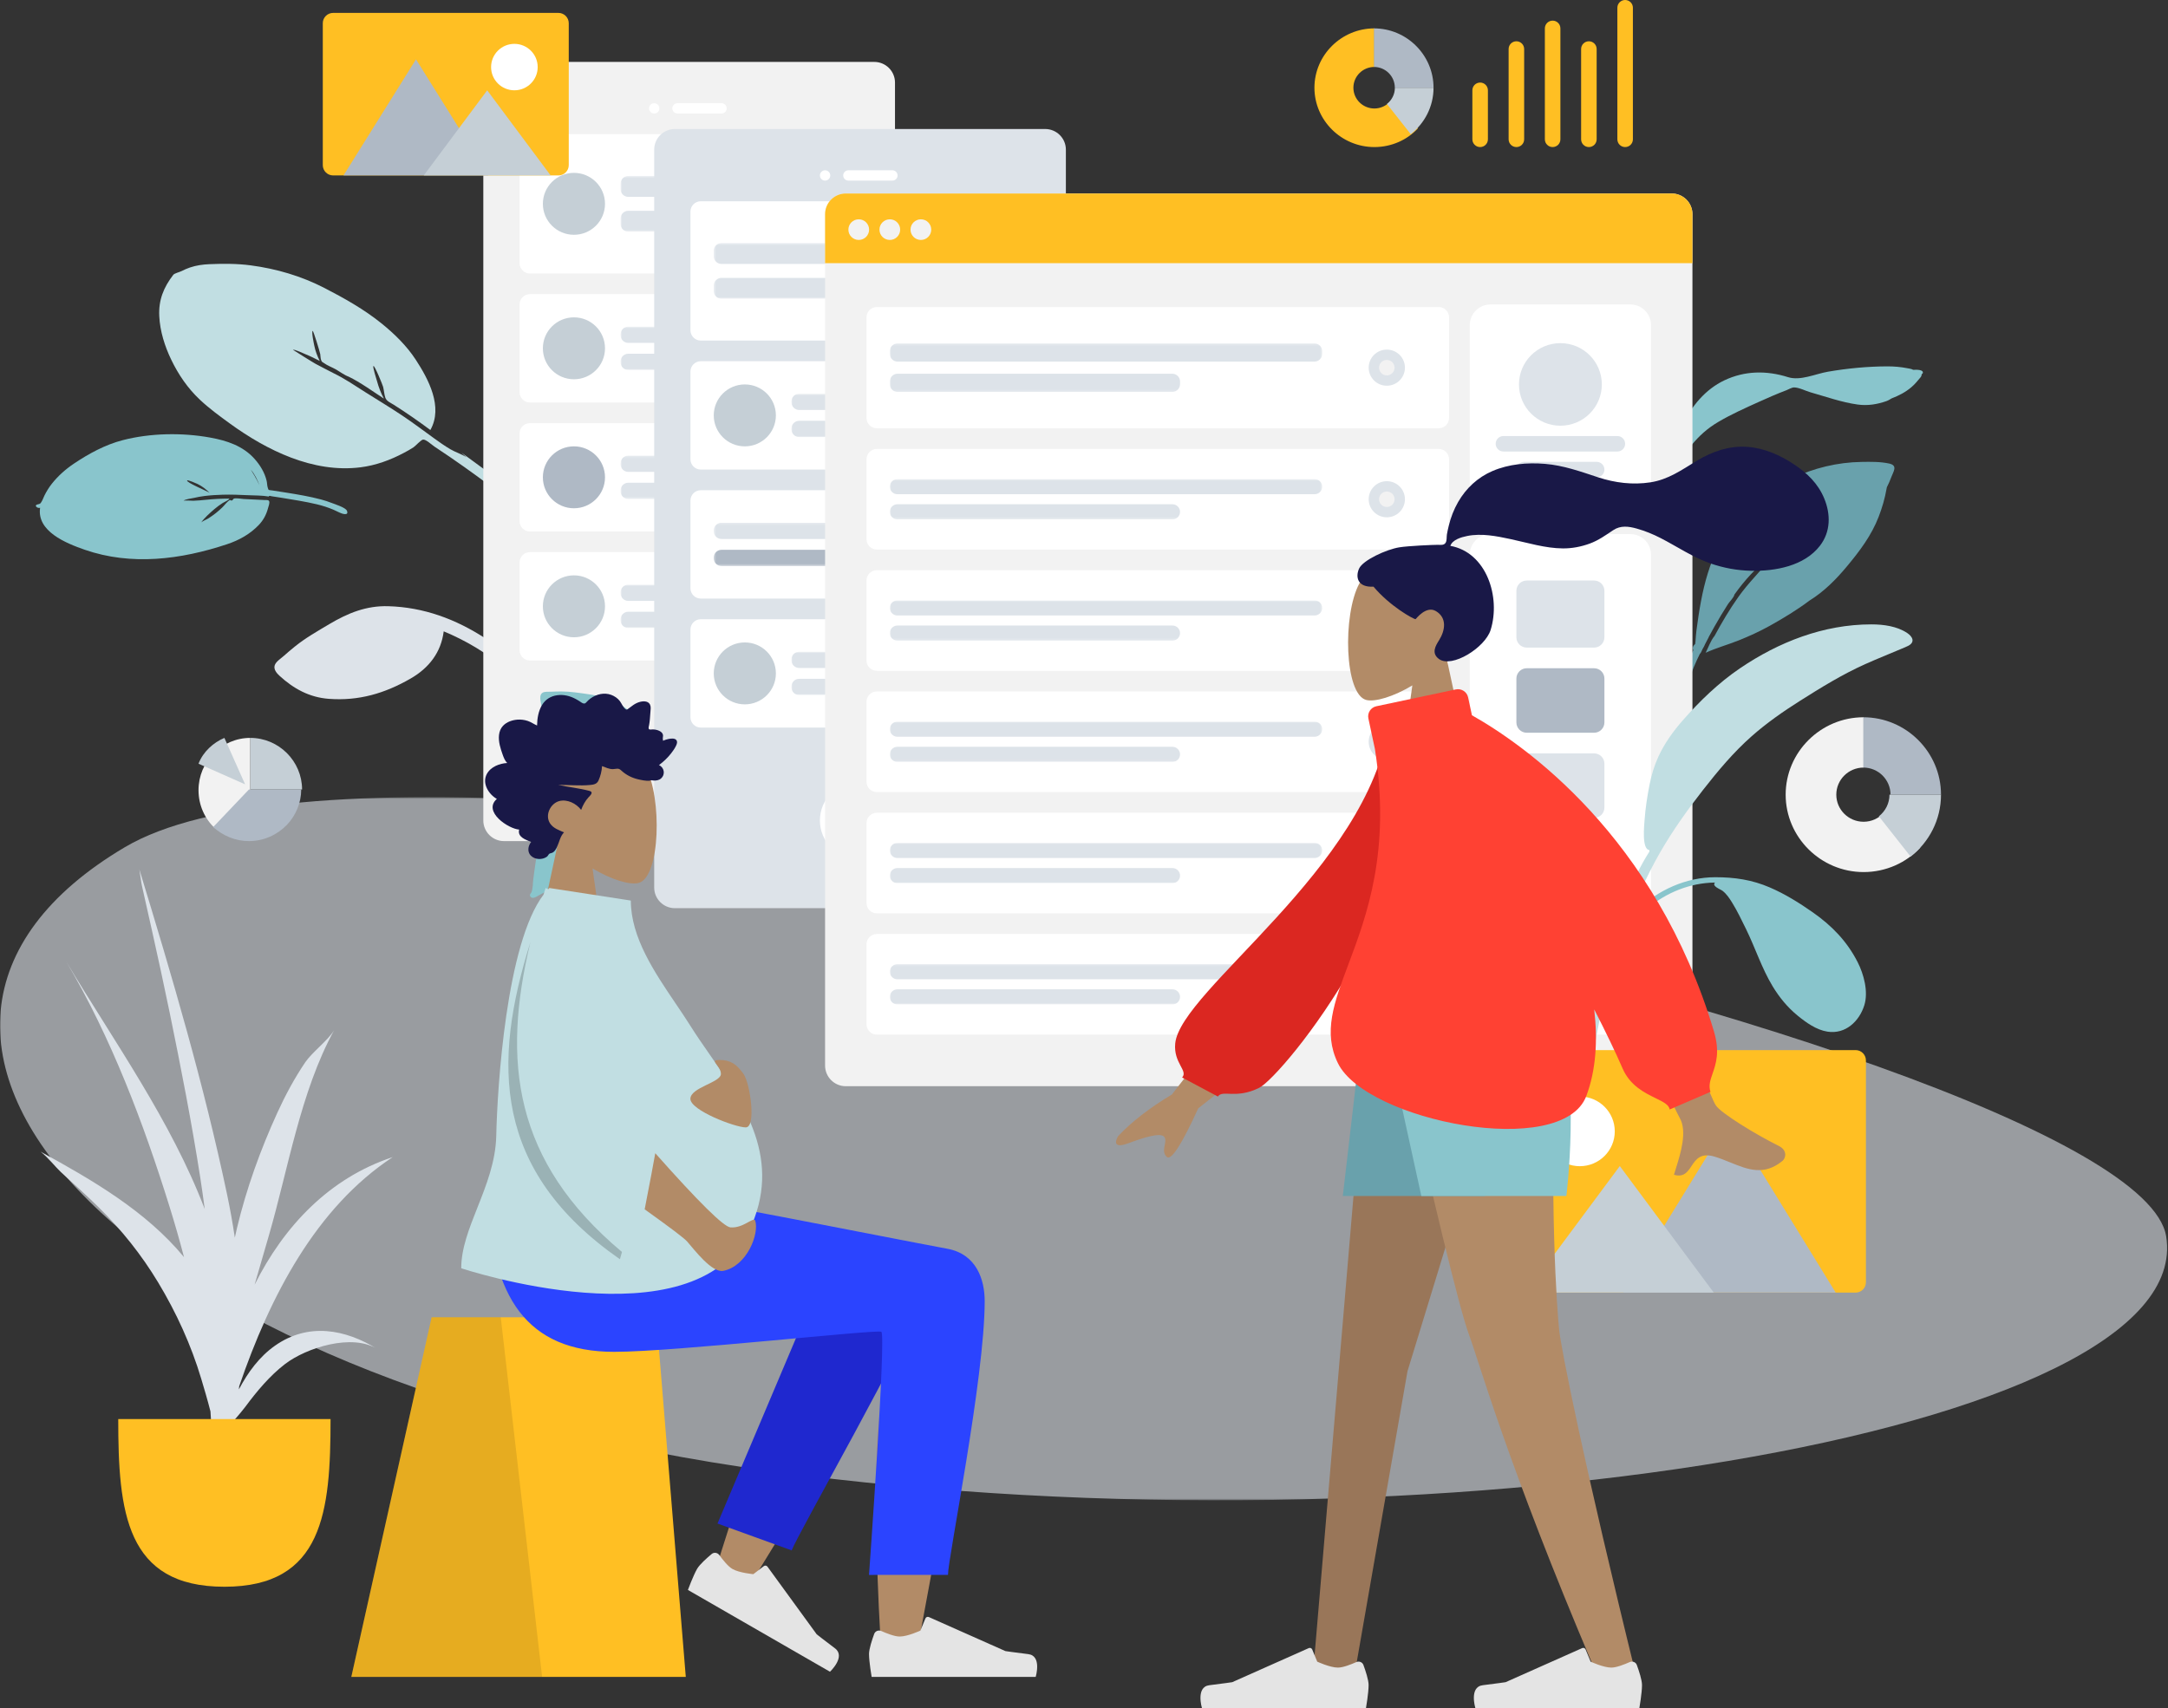 <svg width="967" height="762" viewBox="0 0 967 762" fill="none" xmlns="http://www.w3.org/2000/svg">
<rect x="0" y="0" width="967" height="762" fill="#333333" stroke="none"/>
<path fill-rule="evenodd" clip-rule="evenodd" d="M853.316 164.986C852.692 164.539 851.237 164.381 850.556 164.247C847.726 163.692 844.816 163.45 841.929 163.45C833.048 163.464 824.017 164.333 815.287 165.837C809.732 166.792 803.034 170.007 797.512 168.26C787.899 165.219 778.184 165.369 769.063 169.711C760.724 173.681 754.394 181.221 750.7 189.368C750.142 190.599 747.881 195.126 747.241 198.178C746.967 198.801 746.704 199.429 746.467 200.066C745.795 201.877 745.191 203.719 744.631 205.565C744.391 206.352 743.789 208.09 744.504 208.427C743.362 210.53 742.348 212.696 741.505 214.932C739.051 221.438 736.367 228.575 735.504 235.469C735.185 238.023 735.173 240.591 735.469 243.148C735.616 244.413 735.556 246.955 736.415 247.917C738.241 249.957 739.178 247.101 738.972 245.74C737.402 235.374 740.435 225.638 744.03 215.893C746.356 209.593 750.176 203.827 754.456 198.607C757.92 194.38 761.635 191.052 766.382 188.251C772.189 184.824 778.396 182.055 784.546 179.276C788.591 177.448 792.641 175.669 796.799 174.094C797.724 173.743 799.178 172.844 800.203 172.84C802.375 172.834 805.447 174.428 807.538 175.021C814.421 176.973 821.396 179.472 828.521 180.469C833.083 181.109 837.367 180.388 841.629 178.872C842.067 178.718 842.795 178.32 843.696 177.751C846.872 176.535 849.863 175.006 852.473 172.798C853.986 171.527 855.348 169.883 856.595 168.379C856.965 167.93 857.127 167.414 857.138 166.924C857.415 166.778 857.6 166.605 857.646 166.405C857.958 164.925 855.129 164.898 853.316 164.986Z" fill="#89C5CC"/>
<path fill-rule="evenodd" clip-rule="evenodd" d="M131.587 288.387C129.844 289.794 128.135 291.231 126.467 292.725C125.196 293.866 122.946 295.23 122.49 296.957C122.015 298.75 123.513 300.429 124.696 301.514C130.952 307.251 137.996 311.13 146.664 311.774C160.012 312.768 171.629 309.37 183.21 302.686C191.344 297.989 196.733 291.044 197.91 281.665C207.598 285.677 216.967 291.209 224.93 297.998C228.858 301.348 232.242 305.06 235.372 309.173C237.376 311.809 239.315 314.486 241.115 317.267C241.896 318.476 242.692 320.618 243.983 321.313C245.5 322.131 247.332 320.849 247.257 319.17C247.194 317.771 245.68 316.149 244.971 315.006C243.795 313.108 242.601 311.223 241.343 309.377C239.308 306.388 237.206 303.442 234.912 300.645C229.757 294.361 223.198 289.17 216.4 284.743C203.357 276.25 189.043 270.9 173.173 270.447C163.414 270.168 155.206 273.491 146.861 278.453C141.665 281.544 136.302 284.582 131.587 288.387Z" fill="#DDE3E9"/>
<path fill-rule="evenodd" clip-rule="evenodd" d="M258.169 247.312C248 236.873 237.796 226.565 226.434 217.374C219.738 211.957 212.682 207.033 205.772 201.897C206.568 202.593 207.35 203.309 208.114 204.043C205.956 202.584 203.133 201.758 200.846 200.407C198.295 198.9 195.856 197.177 193.464 195.439C188.795 192.048 184.197 188.593 179.397 185.379C174.05 181.798 168.509 178.49 163.071 175.045C158.455 172.12 153.784 168.919 148.846 166.529C146.155 165.226 143.458 163.682 140.756 162.322C139.852 161.867 130.675 156.093 130.699 156.075C131.206 155.694 135.824 157.857 136.537 158.147C138.623 158.997 140.619 160.013 142.623 161.025C141.523 158.861 140.652 156.588 140.178 154.193C140.031 153.456 138.858 148.077 139.458 147.625C139.757 147.401 142.685 157.023 142.835 157.948C142.957 158.699 142.939 159.782 143.186 160.493C143.584 161.642 143.565 161.295 144.442 161.942C146.051 163.129 148.186 163.87 149.927 164.862C150.867 165.385 153.774 167.456 155.524 168.046C160.822 170.612 166.192 174.557 171.226 177.833C169.904 175.358 168.899 172.77 168.166 170.06C167.992 169.415 166.11 163.64 166.567 163.297C167.081 162.911 170.665 171.732 170.878 172.567C171.272 174.118 171.354 175.845 171.848 177.354C172.39 179.01 174.082 179.597 175.606 180.563C181.215 184.115 186.632 187.889 191.959 191.838C197.771 181.534 191.069 169.094 185.422 160.449C181.35 154.22 175.87 148.878 170.083 144.215C162.36 137.992 153.524 133.02 144.699 128.472C134.416 123.174 123.302 119.891 111.746 118.374C105.703 117.581 99.521 117.602 93.417 117.857C90.435 117.981 87.572 118.375 84.715 119.344C83.426 119.781 82.181 120.333 80.969 120.95C80.047 121.418 77.817 121.914 77.288 122.613C72.925 128.272 70.694 133.911 71.035 141.022C71.357 147.753 73.49 154.488 76.384 160.493C79.608 167.18 83.754 173.248 89.177 178.34C93.314 182.226 97.939 185.609 102.534 188.946C118.876 200.817 139.596 211.142 160.762 208.49C167.613 207.631 174.13 205.243 180.22 201.998C181.655 201.232 183.081 200.459 184.436 199.557C185.349 198.948 187.791 196.205 188.709 196.106C189.969 195.969 192.68 198.522 193.862 199.299C202.839 205.205 211.582 211.432 220.14 217.91C229.247 224.804 237.906 232.165 246.311 239.872C249.886 243.152 253.438 246.437 256.908 249.826C257.717 250.614 259.693 253.517 261.158 253.649C262.084 253.732 262.709 252.944 262.577 252.088C262.348 250.604 259.211 248.38 258.169 247.312Z" fill="#C1DEE2"/>
<path fill-rule="evenodd" clip-rule="evenodd" d="M842.633 206.799C838.695 205.941 834.342 206.007 830.334 206.077C808.82 206.37 787.682 216.524 773.931 232.75C762.223 246.562 759.003 263.736 756.69 281.096C756.461 282.819 756.363 284.532 756.234 286.26C756.206 286.631 756.164 286.961 756.119 287.273C755.21 288.083 754.732 289.028 755.272 290.066C753.268 294.437 751.573 298.918 750.118 303.541C745.837 317.146 741.483 331.011 744.164 345.317C744.791 337.444 746.11 329.393 747.687 321.649C747.777 321.205 747.875 320.764 747.977 320.324C747.988 320.278 747.997 320.231 748.008 320.185C748.565 317.814 749.291 315.514 750.173 313.25C750.182 313.225 750.192 313.2 750.201 313.176C750.317 312.878 750.441 312.581 750.563 312.285C750.816 311.672 751.076 311.059 751.351 310.451C751.445 310.242 751.533 310.033 751.62 309.822C752.904 306.684 753.446 303.148 754.597 299.902C754.872 299.164 755.16 298.429 755.461 297.697C755.48 297.654 755.497 297.612 755.515 297.569C756.331 295.6 757.23 293.655 758.183 291.731C758.7 291.343 758.976 290.382 759.423 289.508C759.515 289.336 760.236 288.188 760.451 287.526C761.012 286.445 761.57 285.364 762.135 284.285C762.119 284.292 762.101 284.297 762.084 284.304C762.649 283.267 763.216 282.236 763.778 281.208C763.902 280.982 764.027 280.757 764.151 280.53C764.353 280.17 764.555 279.809 764.756 279.45C766.641 276.088 768.64 272.794 770.715 269.54C771.457 268.378 773.226 266.713 773.566 265.41C773.578 265.36 773.581 265.315 773.589 265.269C778.093 258.964 783.277 253.149 789.496 248.541C788.744 249.351 787.145 252.099 786.724 252.643C785.431 254.309 784.027 255.859 782.62 257.429C780.096 260.241 777.634 263.142 775.446 266.21C771.443 271.82 767.991 277.724 764.726 283.747C764.696 283.782 764.662 283.815 764.633 283.852C762.992 285.867 761.959 288.913 760.779 291.219C765.452 289.062 770.62 287.656 775.415 285.741C780.198 283.831 784.85 281.704 789.342 279.207C795.311 275.888 801.505 272.141 807.145 267.901C813.612 263.904 819.04 258.403 823.833 252.631C829.514 245.8 834.711 238.911 837.922 230.618C839.504 226.543 840.74 222.293 841.479 217.994C841.513 217.808 841.559 217.604 841.594 217.393C842.356 215.908 843.026 214.39 843.592 212.837C844.493 210.374 846.606 207.665 842.633 206.799Z" fill="#69A1AC"/>
<path fill-rule="evenodd" clip-rule="evenodd" d="M93.499 219.867C91.937 218.317 90.184 216.917 88.126 215.919C87.606 215.667 83.73 213.976 83.477 214.348C82.889 215.211 93.03 219.372 93.499 219.867ZM111.876 209.506C111.863 209.572 113.207 211.665 113.573 212.308C114.352 213.677 115.071 215.072 115.748 216.469C114.747 214 113.718 211.711 111.876 209.506ZM17.886 226.544C16.592 226.926 15.036 225.419 16.714 225.047C18.073 224.749 18.006 224.678 18.616 223.675C19.112 222.859 19.418 221.864 19.852 221.009C20.773 219.192 21.82 217.461 23.104 215.839C25.855 212.362 29.207 209.365 32.967 206.84C39.529 202.433 46.886 198.407 54.69 196.383C67.099 193.166 81.223 192.967 93.651 195.198C101.348 196.579 108.383 198.98 113.494 204.668C116.048 207.51 118.054 210.842 118.931 214.509C119.159 215.466 119.117 216.532 119.403 217.472C119.843 218.914 119.649 218.529 121.488 218.81C123.496 219.116 125.502 219.43 127.507 219.748C132.758 220.582 138.04 221.467 143.156 222.819C144.841 223.265 146.488 223.808 148.096 224.441C149.312 224.918 154.158 226.418 154.747 227.869C155.728 230.283 152.443 229.188 151.423 228.663C150.53 228.202 149.612 227.772 148.681 227.378C146.336 226.382 143.894 225.612 141.396 224.998C138.697 224.335 135.943 223.842 133.199 223.345C130.641 222.884 128.072 222.464 125.501 222.063C124.072 221.84 122.642 221.623 121.213 221.406C120.724 221.332 119.864 220.944 119.928 221.527C116.922 220.995 113.672 221.072 110.61 220.925C106.86 220.746 103.095 220.599 99.333 220.706C96.619 220.784 93.903 220.948 91.203 221.282C89.625 221.477 88.073 221.764 86.525 222.127C85.675 222.326 82.322 222.747 81.859 223.427C82.058 223.135 85.758 223.419 86.229 223.402C88.112 223.337 89.982 223.166 91.859 222.974C95.342 222.617 98.827 222.43 102.321 222.457C102.308 223.02 99.921 224.022 99.338 224.395C98.031 225.232 96.781 226.145 95.613 227.146C93.558 228.91 91.095 231.093 89.673 233.182C90.092 232.567 92.16 231.765 92.894 231.296C94.069 230.542 95.221 229.737 96.311 228.877C97.317 228.084 98.255 227.227 99.178 226.351C100.101 225.475 101.354 223.654 102.567 223.07C102.64 223.035 103.169 223.418 103.47 223.288C103.772 223.157 104.149 222.499 104.226 222.473C105.355 222.074 107.499 222.571 108.686 222.621C111.765 222.752 114.84 222.922 117.916 223.077C118.868 223.124 119.679 222.926 120.038 223.571C120.422 224.259 119.719 226.068 119.52 226.817C118.777 229.6 117.461 232.097 115.386 234.253C111.504 238.292 106.715 240.984 101.305 242.786C80.586 249.685 58.543 252.448 37.829 245.271C29.255 242.3 16.34 236.99 17.886 226.544Z" fill="#89C5CC"/>
<mask id="mask0_32_350" style="mask-type:luminance" maskUnits="userSpaceOnUse" x="0" y="355" width="967" height="315">
<path d="M967 355.636H0V669.347H967V355.636Z" fill="white"/>
</mask>
<g mask="url(#mask0_32_350)">
<g opacity="0.6">
<path fill-rule="evenodd" clip-rule="evenodd" d="M966.179 551.574C980.28 639.15 638.569 696.273 344.456 656.409C50.342 616.544 -84.583 460.868 55.763 377.917C196.109 294.968 952.09 463.998 966.179 551.574Z" fill="#DDE3E9"/>
</g>
</g>
<path d="M389.957 27.625H224.814C219.712 27.625 215.575 31.748 215.575 36.834V366.036C215.575 371.122 219.712 375.245 224.814 375.245H389.957C395.059 375.245 399.196 371.122 399.196 366.036V36.834C399.196 31.748 395.059 27.625 389.957 27.625Z" fill="#F2F2F2"/>
<path fill-rule="evenodd" clip-rule="evenodd" d="M306.808 353.375C316.375 353.375 324.131 345.644 324.131 336.109C324.131 326.573 316.375 318.843 306.808 318.843C297.241 318.843 289.485 326.573 289.485 336.109C289.485 345.644 297.241 353.375 306.808 353.375Z" fill="white"/>
<path fill-rule="evenodd" clip-rule="evenodd" d="M291.795 50.647C293.071 50.647 294.105 49.616 294.105 48.344C294.105 47.072 293.071 46.042 291.795 46.042C290.519 46.042 289.485 47.072 289.485 48.344C289.485 49.616 290.519 50.647 291.795 50.647Z" fill="white"/>
<path d="M321.821 46.042H302.189C300.913 46.042 299.879 47.073 299.879 48.344C299.879 49.616 300.913 50.647 302.189 50.647H321.821C323.097 50.647 324.131 49.616 324.131 48.344C324.131 47.073 323.097 46.042 321.821 46.042Z" fill="white"/>
<path d="M378.408 59.855H236.362C233.811 59.855 231.743 61.916 231.743 64.459V117.408C231.743 119.951 233.811 122.012 236.362 122.012H378.408C380.96 122.012 383.028 119.951 383.028 117.408V64.459C383.028 61.916 380.96 59.855 378.408 59.855Z" fill="white"/>
<mask id="mask1_32_350" style="mask-type:luminance" maskUnits="userSpaceOnUse" x="276" y="78" width="86" height="26">
<path d="M361.086 78.502H276.782V103.365H361.086V78.502Z" fill="white"/>
</mask>
<g mask="url(#mask1_32_350)">
<path d="M357.621 78.502H280.247C278.333 78.502 276.782 80.048 276.782 81.955V84.373C276.782 86.28 278.333 87.826 280.247 87.826H357.621C359.535 87.826 361.086 86.28 361.086 84.373V81.955C361.086 80.048 359.535 78.502 357.621 78.502Z" fill="#DDE3E9"/>
<path d="M329.905 94.041H280.247C278.333 94.041 276.782 95.587 276.782 97.495V99.912C276.782 101.819 278.333 103.365 280.247 103.365H329.905C331.818 103.365 333.369 101.819 333.369 99.912V97.495C333.369 95.587 331.818 94.041 329.905 94.041Z" fill="#DDE3E9"/>
</g>
<path fill-rule="evenodd" clip-rule="evenodd" d="M255.995 104.746C263.648 104.746 269.853 98.562 269.853 90.933C269.853 83.305 263.648 77.121 255.995 77.121C248.342 77.121 242.137 83.305 242.137 90.933C242.137 98.562 248.342 104.746 255.995 104.746Z" fill="#C5CFD6"/>
<path d="M378.408 131.221H236.362C233.811 131.221 231.743 133.282 231.743 135.825V174.961C231.743 177.504 233.811 179.565 236.362 179.565H378.408C380.96 179.565 383.028 177.504 383.028 174.961V135.825C383.028 133.282 380.96 131.221 378.408 131.221Z" fill="white"/>
<mask id="mask2_32_350" style="mask-type:luminance" maskUnits="userSpaceOnUse" x="276" y="145" width="86" height="21">
<path d="M361.086 145.724H276.782V165.062H361.086V145.724Z" fill="white"/>
</mask>
<g mask="url(#mask2_32_350)">
<path d="M357.621 145.724H280.247C278.333 145.724 276.782 147.27 276.782 149.177V149.522C276.782 151.429 278.333 152.975 280.247 152.975H357.621C359.535 152.975 361.086 151.429 361.086 149.522V149.177C361.086 147.27 359.535 145.724 357.621 145.724Z" fill="#DDE3E9"/>
<path d="M329.905 157.81H280.247C278.333 157.81 276.782 159.356 276.782 161.263V161.608C276.782 163.516 278.333 165.062 280.247 165.062H329.905C331.818 165.062 333.369 163.516 333.369 161.608V161.263C333.369 159.356 331.818 157.81 329.905 157.81Z" fill="#DDE3E9"/>
</g>
<path fill-rule="evenodd" clip-rule="evenodd" d="M255.995 169.205C263.648 169.205 269.853 163.021 269.853 155.393C269.853 147.765 263.648 141.58 255.995 141.58C248.342 141.58 242.137 147.765 242.137 155.393C242.137 163.021 248.342 169.205 255.995 169.205Z" fill="#C5CFD6"/>
<path d="M378.408 188.773H236.362C233.811 188.773 231.743 190.835 231.743 193.378V232.514C231.743 235.056 233.811 237.118 236.362 237.118H378.408C380.96 237.118 383.028 235.056 383.028 232.514V193.378C383.028 190.835 380.96 188.773 378.408 188.773Z" fill="white"/>
<mask id="mask3_32_350" style="mask-type:luminance" maskUnits="userSpaceOnUse" x="276" y="203" width="86" height="20">
<path d="M361.086 203.277H276.782V222.614H361.086V203.277Z" fill="white"/>
</mask>
<g mask="url(#mask3_32_350)">
<path d="M357.621 203.277H280.247C278.333 203.277 276.782 204.823 276.782 206.73V207.075C276.782 208.982 278.333 210.528 280.247 210.528H357.621C359.535 210.528 361.086 208.982 361.086 207.075V206.73C361.086 204.823 359.535 203.277 357.621 203.277Z" fill="#DDE3E9"/>
<path d="M329.905 215.363H280.247C278.333 215.363 276.782 216.909 276.782 218.816V219.161C276.782 221.068 278.333 222.614 280.247 222.614H329.905C331.818 222.614 333.369 221.068 333.369 219.161V218.816C333.369 216.909 331.818 215.363 329.905 215.363Z" fill="#DDE3E9"/>
</g>
<path fill-rule="evenodd" clip-rule="evenodd" d="M255.995 226.758C263.648 226.758 269.853 220.574 269.853 212.946C269.853 205.318 263.648 199.133 255.995 199.133C248.342 199.133 242.137 205.318 242.137 212.946C242.137 220.574 248.342 226.758 255.995 226.758Z" fill="#AFB9C5"/>
<path d="M378.408 246.326H236.362C233.811 246.326 231.743 248.388 231.743 250.931V290.066C231.743 292.609 233.811 294.671 236.362 294.671H378.408C380.96 294.671 383.028 292.609 383.028 290.066V250.931C383.028 248.388 380.96 246.326 378.408 246.326Z" fill="white"/>
<mask id="mask4_32_350" style="mask-type:luminance" maskUnits="userSpaceOnUse" x="276" y="260" width="86" height="21">
<path d="M361.086 260.83H276.782V280.167H361.086V260.83Z" fill="white"/>
</mask>
<g mask="url(#mask4_32_350)">
<path d="M357.621 260.83H280.247C278.333 260.83 276.782 262.376 276.782 264.283V264.628C276.782 266.535 278.333 268.081 280.247 268.081H357.621C359.535 268.081 361.086 266.535 361.086 264.628V264.283C361.086 262.376 359.535 260.83 357.621 260.83Z" fill="#DDE3E9"/>
<path d="M329.905 272.916H280.247C278.333 272.916 276.782 274.462 276.782 276.369V276.714C276.782 278.621 278.333 280.167 280.247 280.167H329.905C331.818 280.167 333.369 278.621 333.369 276.714V276.369C333.369 274.462 331.818 272.916 329.905 272.916Z" fill="#DDE3E9"/>
</g>
<path fill-rule="evenodd" clip-rule="evenodd" d="M255.995 284.311C263.648 284.311 269.853 278.127 269.853 270.498C269.853 262.87 263.648 256.686 255.995 256.686C248.342 256.686 242.137 262.87 242.137 270.498C242.137 278.127 248.342 284.311 255.995 284.311Z" fill="#C5CFD6"/>
<path fill-rule="evenodd" clip-rule="evenodd" d="M250.382 308.483C248.852 308.483 247.327 308.514 245.799 308.593C244.633 308.654 242.854 308.413 241.869 309.137C240.844 309.889 240.915 311.427 241.075 312.513C241.921 318.259 243.984 323.354 248.302 327.425C254.951 333.693 262.572 336.878 271.59 338.296C277.925 339.293 283.773 337.909 288.437 333.419C291.845 339.722 294.429 346.697 295.726 353.737C296.366 357.211 296.561 360.644 296.449 364.181C296.376 366.446 296.252 368.707 296.008 370.962C295.902 371.941 295.4 373.424 295.785 374.35C296.237 375.437 297.76 375.543 298.443 374.615C299.013 373.844 298.909 372.328 299.025 371.415C299.219 369.898 299.399 368.38 299.527 366.856C299.736 364.389 299.889 361.915 299.879 359.438C299.852 353.875 298.611 348.29 296.913 343.009C293.657 332.877 288.373 323.872 280.155 316.807C275.102 312.463 269.318 310.704 262.758 309.759C258.672 309.171 254.52 308.483 250.382 308.483Z" fill="#89C5CC"/>
<path fill-rule="evenodd" clip-rule="evenodd" d="M273.977 348.77C257.464 348.77 246.343 362.035 241.085 375.823C239.102 381.018 238.638 386.725 237.873 392.181C237.628 393.933 237.719 396.601 237.006 398.161C236.747 398.727 236.153 398.93 236.438 399.701C236.61 400.167 236.946 400.454 237.453 400.546C238.491 400.737 239.96 399.609 240.85 399.165C248.237 395.472 253.089 389.763 257.048 382.778C259.503 378.449 261.993 373.954 263.451 369.202C264.341 366.298 264.859 363.24 265.164 360.228C265.284 359.041 265.4 357.827 265.393 356.634C265.386 355.45 264.833 354.824 264.436 353.794C269.945 351.715 276.165 351.148 281.747 353.302C286.909 355.295 291.197 359.145 293.598 363.983C294.221 365.24 294.703 366.566 295.053 367.919C295.283 368.806 295.293 369.954 295.719 370.756C296.749 372.699 298.918 371.4 298.71 369.592C298.129 364.549 295.235 359.486 291.535 355.979C286.869 351.557 280.545 348.77 273.977 348.77Z" fill="#89C5CC"/>
<path d="M466.177 57.553H301.034C295.931 57.553 291.795 61.676 291.795 66.761V395.964C291.795 401.049 295.931 405.172 301.034 405.172H466.177C471.279 405.172 475.416 401.049 475.416 395.964V66.761C475.416 61.676 471.279 57.553 466.177 57.553Z" fill="#DDE3E9"/>
<path fill-rule="evenodd" clip-rule="evenodd" d="M383.028 383.302C392.595 383.302 400.351 375.572 400.351 366.036C400.351 356.501 392.595 348.77 383.028 348.77C373.461 348.77 365.705 356.501 365.705 366.036C365.705 375.572 373.461 383.302 383.028 383.302Z" fill="white"/>
<path fill-rule="evenodd" clip-rule="evenodd" d="M368.015 80.574C369.291 80.574 370.325 79.544 370.325 78.272C370.325 77 369.291 75.97 368.015 75.97C366.739 75.97 365.705 77 365.705 78.272C365.705 79.544 366.739 80.574 368.015 80.574Z" fill="white"/>
<path d="M398.041 75.97H378.408C377.133 75.97 376.099 77.001 376.099 78.272C376.099 79.543 377.133 80.574 378.408 80.574H398.041C399.316 80.574 400.351 79.543 400.351 78.272C400.351 77.001 399.316 75.97 398.041 75.97Z" fill="white"/>
<path d="M454.628 89.782H312.582C310.031 89.782 307.963 91.844 307.963 94.387V147.335C307.963 149.878 310.031 151.94 312.582 151.94H454.628C457.18 151.94 459.248 149.878 459.248 147.335V94.387C459.248 91.844 457.18 89.782 454.628 89.782Z" fill="white"/>
<mask id="mask5_32_350" style="mask-type:luminance" maskUnits="userSpaceOnUse" x="318" y="108" width="85" height="26">
<path d="M402.66 108.43H318.356V133.292H402.66V108.43Z" fill="white"/>
</mask>
<g mask="url(#mask5_32_350)">
<path d="M399.196 108.43H321.821C319.908 108.43 318.356 109.976 318.356 111.883V114.3C318.356 116.207 319.908 117.753 321.821 117.753H399.196C401.109 117.753 402.66 116.207 402.66 114.3V111.883C402.66 109.976 401.109 108.43 399.196 108.43Z" fill="#DDE3E9"/>
<path d="M371.479 123.969H321.821C319.908 123.969 318.356 125.515 318.356 127.422V129.839C318.356 131.746 319.908 133.292 321.821 133.292H371.479C373.393 133.292 374.944 131.746 374.944 129.839V127.422C374.944 125.515 373.393 123.969 371.479 123.969Z" fill="#DDE3E9"/>
</g>
<path fill-rule="evenodd" clip-rule="evenodd" d="M443.08 128.918C447.545 128.918 451.164 125.311 451.164 120.861C451.164 116.411 447.545 112.804 443.08 112.804C438.615 112.804 434.996 116.411 434.996 120.861C434.996 125.311 438.615 128.918 443.08 128.918Z" fill="#DDE3E9"/>
<path fill-rule="evenodd" clip-rule="evenodd" d="M443.08 124.314C444.993 124.314 446.544 122.768 446.544 120.861C446.544 118.954 444.993 117.408 443.08 117.408C441.166 117.408 439.615 118.954 439.615 120.861C439.615 122.768 441.166 124.314 443.08 124.314Z" fill="#F2F2F2"/>
<path d="M454.628 161.148H312.582C310.031 161.148 307.963 163.209 307.963 165.752V204.888C307.963 207.431 310.031 209.492 312.582 209.492H454.628C457.18 209.492 459.248 207.431 459.248 204.888V165.752C459.248 163.209 457.18 161.148 454.628 161.148Z" fill="white"/>
<mask id="mask6_32_350" style="mask-type:luminance" maskUnits="userSpaceOnUse" x="353" y="175" width="85" height="20">
<path d="M437.306 175.651H353.002V194.989H437.306V175.651Z" fill="white"/>
</mask>
<g mask="url(#mask6_32_350)">
<path d="M433.841 175.651H356.466C354.553 175.651 353.002 177.197 353.002 179.104V179.45C353.002 181.357 354.553 182.903 356.466 182.903H433.841C435.754 182.903 437.306 181.357 437.306 179.45V179.104C437.306 177.197 435.754 175.651 433.841 175.651Z" fill="#DDE3E9"/>
<path d="M406.125 187.737H356.466C354.553 187.737 353.002 189.283 353.002 191.191V191.536C353.002 193.443 354.553 194.989 356.466 194.989H406.125C408.038 194.989 409.589 193.443 409.589 191.536V191.191C409.589 189.283 408.038 187.737 406.125 187.737Z" fill="#DDE3E9"/>
</g>
<path fill-rule="evenodd" clip-rule="evenodd" d="M332.215 199.133C339.868 199.133 346.073 192.948 346.073 185.32C346.073 177.692 339.868 171.508 332.215 171.508C324.561 171.508 318.356 177.692 318.356 185.32C318.356 192.948 324.561 199.133 332.215 199.133Z" fill="#C5CFD6"/>
<path d="M454.628 218.701H312.582C310.031 218.701 307.963 220.762 307.963 223.305V262.441C307.963 264.984 310.031 267.045 312.582 267.045H454.628C457.18 267.045 459.248 264.984 459.248 262.441V223.305C459.248 220.762 457.18 218.701 454.628 218.701Z" fill="white"/>
<mask id="mask7_32_350" style="mask-type:luminance" maskUnits="userSpaceOnUse" x="318" y="233" width="85" height="20">
<path d="M402.66 233.204H318.356V252.542H402.66V233.204Z" fill="white"/>
</mask>
<g mask="url(#mask7_32_350)">
<path d="M399.196 233.204H321.821C319.908 233.204 318.356 234.75 318.356 236.657V237.003C318.356 238.91 319.908 240.456 321.821 240.456H399.196C401.109 240.456 402.66 238.91 402.66 237.003V236.657C402.66 234.75 401.109 233.204 399.196 233.204Z" fill="#DDE3E9"/>
<path d="M371.479 245.29H321.821C319.908 245.29 318.356 246.836 318.356 248.743V249.089C318.356 250.996 319.908 252.542 321.821 252.542H371.479C373.393 252.542 374.944 250.996 374.944 249.089V248.743C374.944 246.836 373.393 245.29 371.479 245.29Z" fill="#AFB9C5"/>
</g>
<path fill-rule="evenodd" clip-rule="evenodd" d="M443.08 250.931C447.545 250.931 451.164 247.323 451.164 242.873C451.164 238.423 447.545 234.816 443.08 234.816C438.615 234.816 434.996 238.423 434.996 242.873C434.996 247.323 438.615 250.931 443.08 250.931Z" fill="#DDE3E9"/>
<path fill-rule="evenodd" clip-rule="evenodd" d="M443.08 246.326C444.993 246.326 446.544 244.78 446.544 242.873C446.544 240.966 444.993 239.42 443.08 239.42C441.166 239.42 439.615 240.966 439.615 242.873C439.615 244.78 441.166 246.326 443.08 246.326Z" fill="#F2F2F2"/>
<path d="M454.628 276.254H312.582C310.031 276.254 307.963 278.315 307.963 280.858V319.994C307.963 322.537 310.031 324.598 312.582 324.598H454.628C457.18 324.598 459.248 322.537 459.248 319.994V280.858C459.248 278.315 457.18 276.254 454.628 276.254Z" fill="white"/>
<mask id="mask8_32_350" style="mask-type:luminance" maskUnits="userSpaceOnUse" x="353" y="290" width="85" height="21">
<path d="M437.306 290.757H353.002V310.095H437.306V290.757Z" fill="white"/>
</mask>
<g mask="url(#mask8_32_350)">
<path d="M433.841 290.757H356.466C354.553 290.757 353.002 292.303 353.002 294.21V294.556C353.002 296.463 354.553 298.009 356.466 298.009H433.841C435.754 298.009 437.306 296.463 437.306 294.556V294.21C437.306 292.303 435.754 290.757 433.841 290.757Z" fill="#DDE3E9"/>
<path d="M406.125 302.843H356.466C354.553 302.843 353.002 304.389 353.002 306.296V306.642C353.002 308.549 354.553 310.095 356.466 310.095H406.125C408.038 310.095 409.589 308.549 409.589 306.642V306.296C409.589 304.389 408.038 302.843 406.125 302.843Z" fill="#DDE3E9"/>
</g>
<path fill-rule="evenodd" clip-rule="evenodd" d="M332.215 314.239C339.868 314.239 346.073 308.054 346.073 300.426C346.073 292.798 339.868 286.613 332.215 286.613C324.561 286.613 318.356 292.798 318.356 300.426C318.356 308.054 324.561 314.239 332.215 314.239Z" fill="#C5CFD6"/>
<path d="M745.65 86.329H377.254C372.151 86.329 368.015 90.452 368.015 95.538V475.387C368.015 480.472 372.151 484.595 377.254 484.595H745.65C750.752 484.595 754.888 480.472 754.888 475.387V95.538C754.888 90.452 750.752 86.329 745.65 86.329Z" fill="#F2F2F2"/>
<path d="M727.172 135.825H664.81C659.708 135.825 655.572 139.948 655.572 145.033V219.852C655.572 224.938 659.708 229.06 664.81 229.06H727.172C732.274 229.06 736.411 224.938 736.411 219.852V145.033C736.411 139.948 732.274 135.825 727.172 135.825Z" fill="white"/>
<path fill-rule="evenodd" clip-rule="evenodd" d="M695.991 189.924C706.197 189.924 714.469 181.679 714.469 171.508C714.469 161.336 706.197 153.091 695.991 153.091C685.786 153.091 677.514 161.336 677.514 171.508C677.514 181.679 685.786 189.924 695.991 189.924Z" fill="#DDE3E9"/>
<path d="M721.398 194.529H670.585C668.671 194.529 667.12 196.075 667.12 197.982C667.12 199.889 668.671 201.435 670.585 201.435H721.398C723.311 201.435 724.862 199.889 724.862 197.982C724.862 196.075 723.311 194.529 721.398 194.529Z" fill="#DDE3E9"/>
<path d="M712.159 206.039H679.823C677.91 206.039 676.359 207.585 676.359 209.492C676.359 211.4 677.91 212.946 679.823 212.946H712.159C714.072 212.946 715.624 211.4 715.624 209.492C715.624 207.585 714.072 206.039 712.159 206.039Z" fill="#DDE3E9"/>
<path d="M368.015 95.538C368.015 90.452 372.152 86.329 377.254 86.329H745.65C750.752 86.329 754.888 90.452 754.888 95.538V117.408H368.015V95.538Z" fill="#FFBF23"/>
<path fill-rule="evenodd" clip-rule="evenodd" d="M383.028 107.048C385.579 107.048 387.647 104.987 387.647 102.444C387.647 99.901 385.579 97.84 383.028 97.84C380.477 97.84 378.408 99.901 378.408 102.444C378.408 104.987 380.477 107.048 383.028 107.048Z" fill="#F2F2F2"/>
<path fill-rule="evenodd" clip-rule="evenodd" d="M396.886 107.048C399.437 107.048 401.505 104.987 401.505 102.444C401.505 99.901 399.437 97.84 396.886 97.84C394.335 97.84 392.267 99.901 392.267 102.444C392.267 104.987 394.335 107.048 396.886 107.048Z" fill="#F2F2F2"/>
<path fill-rule="evenodd" clip-rule="evenodd" d="M410.744 107.048C413.295 107.048 415.364 104.987 415.364 102.444C415.364 99.901 413.295 97.84 410.744 97.84C408.193 97.84 406.125 99.901 406.125 102.444C406.125 104.987 408.193 107.048 410.744 107.048Z" fill="#F2F2F2"/>
<path d="M727.172 238.269H664.81C659.708 238.269 655.572 242.392 655.572 247.477V452.366C655.572 457.451 659.708 461.574 664.81 461.574H727.172C732.274 461.574 736.411 457.451 736.411 452.366V247.477C736.411 242.392 732.274 238.269 727.172 238.269Z" fill="white"/>
<path d="M711.004 258.988H680.978C678.427 258.988 676.359 261.049 676.359 263.592V284.311C676.359 286.854 678.427 288.915 680.978 288.915H711.004C713.555 288.915 715.624 286.854 715.624 284.311V263.592C715.624 261.049 713.555 258.988 711.004 258.988Z" fill="#DDE3E9"/>
<path d="M711.004 298.124H680.978C678.427 298.124 676.359 300.185 676.359 302.728V322.296C676.359 324.839 678.427 326.9 680.978 326.9H711.004C713.555 326.9 715.624 324.839 715.624 322.296V302.728C715.624 300.185 713.555 298.124 711.004 298.124Z" fill="#AFB9C5"/>
<path d="M711.004 336.109H680.978C678.427 336.109 676.359 338.17 676.359 340.713V360.281C676.359 362.824 678.427 364.885 680.978 364.885H711.004C713.555 364.885 715.624 362.824 715.624 360.281V340.713C715.624 338.17 713.555 336.109 711.004 336.109Z" fill="#DDE3E9"/>
<path d="M711.004 412.079H680.978C678.427 412.079 676.359 414.14 676.359 416.683V436.251C676.359 438.794 678.427 440.855 680.978 440.855H711.004C713.555 440.855 715.624 438.794 715.624 436.251V416.683C715.624 414.14 713.555 412.079 711.004 412.079Z" fill="#DDE3E9"/>
<path d="M711.004 374.094H680.978C678.427 374.094 676.359 376.155 676.359 378.698V398.266C676.359 400.809 678.427 402.87 680.978 402.87H711.004C713.555 402.87 715.624 400.809 715.624 398.266V378.698C715.624 376.155 713.555 374.094 711.004 374.094Z" fill="#FFBF23"/>
<path d="M641.713 136.976H391.112C388.561 136.976 386.492 139.037 386.492 141.58V186.471C386.492 189.014 388.561 191.076 391.112 191.076H641.713C644.265 191.076 646.333 189.014 646.333 186.471V141.58C646.333 139.037 644.265 136.976 641.713 136.976Z" fill="white"/>
<mask id="mask9_32_350" style="mask-type:luminance" maskUnits="userSpaceOnUse" x="396" y="153" width="194" height="22">
<path d="M589.745 153.206H396.886V174.846H589.745V153.206Z" fill="white"/>
</mask>
<g mask="url(#mask9_32_350)">
<path d="M586.281 153.206H400.351C398.437 153.206 396.886 154.752 396.886 156.659V157.867C396.886 159.775 398.437 161.321 400.351 161.321H586.281C588.194 161.321 589.745 159.775 589.745 157.867V156.659C589.745 154.752 588.194 153.206 586.281 153.206Z" fill="#DDE3E9"/>
<path d="M522.875 166.731H400.351C398.437 166.731 396.886 168.277 396.886 170.184V171.392C396.886 173.3 398.437 174.846 400.351 174.846H522.875C524.789 174.846 526.34 173.3 526.34 171.392V170.184C526.34 168.277 524.789 166.731 522.875 166.731Z" fill="#DDE3E9"/>
</g>
<path fill-rule="evenodd" clip-rule="evenodd" d="M618.563 172.083C623.028 172.083 626.647 168.476 626.647 164.026C626.647 159.576 623.028 155.968 618.563 155.968C614.099 155.968 610.479 159.576 610.479 164.026C610.479 168.476 614.099 172.083 618.563 172.083Z" fill="#DDE3E9"/>
<path fill-rule="evenodd" clip-rule="evenodd" d="M618.563 167.479C620.477 167.479 622.028 165.933 622.028 164.026C622.028 162.118 620.477 160.573 618.563 160.573C616.65 160.573 615.099 162.118 615.099 164.026C615.099 165.933 616.65 167.479 618.563 167.479Z" fill="#F2F2F2"/>
<path d="M641.713 200.284H391.112C388.561 200.284 386.492 202.345 386.492 204.888V240.571C386.492 243.114 388.561 245.175 391.112 245.175H641.713C644.265 245.175 646.333 243.114 646.333 240.571V204.888C646.333 202.345 644.265 200.284 641.713 200.284Z" fill="white"/>
<mask id="mask10_32_350" style="mask-type:luminance" maskUnits="userSpaceOnUse" x="396" y="213" width="194" height="19">
<path d="M589.745 213.751H396.886V231.708H589.745V213.751Z" fill="white"/>
</mask>
<g mask="url(#mask10_32_350)">
<path d="M586.367 213.751H400.264C398.398 213.751 396.886 215.259 396.886 217.118C396.886 218.978 398.398 220.485 400.264 220.485H586.367C588.233 220.485 589.745 218.978 589.745 217.118C589.745 215.259 588.233 213.751 586.367 213.751Z" fill="#DDE3E9"/>
<path d="M522.962 224.974H400.264C398.398 224.974 396.886 226.482 396.886 228.341C396.886 230.2 398.398 231.708 400.264 231.708H522.962C524.827 231.708 526.34 230.2 526.34 228.341C526.34 226.482 524.827 224.974 522.962 224.974Z" fill="#DDE3E9"/>
</g>
<path fill-rule="evenodd" clip-rule="evenodd" d="M618.563 230.787C623.028 230.787 626.647 227.18 626.647 222.73C626.647 218.28 623.028 214.672 618.563 214.672C614.099 214.672 610.479 218.28 610.479 222.73C610.479 227.18 614.099 230.787 618.563 230.787Z" fill="#DDE3E9"/>
<path fill-rule="evenodd" clip-rule="evenodd" d="M618.563 226.183C620.477 226.183 622.028 224.637 622.028 222.73C622.028 220.822 620.477 219.276 618.563 219.276C616.65 219.276 615.099 220.822 615.099 222.73C615.099 224.637 616.65 226.183 618.563 226.183Z" fill="#F2F2F2"/>
<path d="M641.713 254.384H391.112C388.561 254.384 386.492 256.445 386.492 258.988V294.671C386.492 297.214 388.561 299.275 391.112 299.275H641.713C644.265 299.275 646.333 297.214 646.333 294.671V258.988C646.333 256.445 644.265 254.384 641.713 254.384Z" fill="white"/>
<mask id="mask11_32_350" style="mask-type:luminance" maskUnits="userSpaceOnUse" x="396" y="267" width="194" height="19">
<path d="M589.745 267.851H396.886V285.808H589.745V267.851Z" fill="white"/>
</mask>
<g mask="url(#mask11_32_350)">
<path d="M586.367 267.851H400.264C398.398 267.851 396.886 269.358 396.886 271.218C396.886 273.077 398.398 274.585 400.264 274.585H586.367C588.233 274.585 589.745 273.077 589.745 271.218C589.745 269.358 588.233 267.851 586.367 267.851Z" fill="#DDE3E9"/>
<path d="M522.962 279.074H400.264C398.398 279.074 396.886 280.581 396.886 282.441C396.886 284.3 398.398 285.808 400.264 285.808H522.962C524.827 285.808 526.34 284.3 526.34 282.441C526.34 280.581 524.827 279.074 522.962 279.074Z" fill="#DDE3E9"/>
</g>
<path fill-rule="evenodd" clip-rule="evenodd" d="M618.563 284.887C623.028 284.887 626.647 281.279 626.647 276.829C626.647 272.379 623.028 268.772 618.563 268.772C614.099 268.772 610.479 272.379 610.479 276.829C610.479 281.279 614.099 284.887 618.563 284.887Z" fill="#DDE3E9"/>
<path fill-rule="evenodd" clip-rule="evenodd" d="M618.563 280.283C620.477 280.283 622.028 278.737 622.028 276.829C622.028 274.922 620.477 273.376 618.563 273.376C616.65 273.376 615.099 274.922 615.099 276.829C615.099 278.737 616.65 280.283 618.563 280.283Z" fill="#AFB9C5"/>
<path d="M641.713 416.683H391.112C388.561 416.683 386.492 418.744 386.492 421.287V456.97C386.492 459.513 388.561 461.574 391.112 461.574H641.713C644.265 461.574 646.333 459.513 646.333 456.97V421.287C646.333 418.744 644.265 416.683 641.713 416.683Z" fill="white"/>
<mask id="mask12_32_350" style="mask-type:luminance" maskUnits="userSpaceOnUse" x="396" y="430" width="194" height="19">
<path d="M589.745 430.15H396.886V448.107H589.745V430.15Z" fill="white"/>
</mask>
<g mask="url(#mask12_32_350)">
<path d="M586.367 430.15H400.264C398.398 430.15 396.886 431.658 396.886 433.517C396.886 435.376 398.398 436.884 400.264 436.884H586.367C588.233 436.884 589.745 435.376 589.745 433.517C589.745 431.658 588.233 430.15 586.367 430.15Z" fill="#DDE3E9"/>
<path d="M522.962 441.373H400.264C398.398 441.373 396.886 442.88 396.886 444.74C396.886 446.599 398.398 448.107 400.264 448.107H522.962C524.827 448.107 526.34 446.599 526.34 444.74C526.34 442.88 524.827 441.373 522.962 441.373Z" fill="#DDE3E9"/>
</g>
<path fill-rule="evenodd" clip-rule="evenodd" d="M618.563 447.186C623.028 447.186 626.647 443.578 626.647 439.128C626.647 434.678 623.028 431.071 618.563 431.071C614.099 431.071 610.479 434.678 610.479 439.128C610.479 443.578 614.099 447.186 618.563 447.186Z" fill="#DDE3E9"/>
<path fill-rule="evenodd" clip-rule="evenodd" d="M618.563 442.582C620.477 442.582 622.028 441.036 622.028 439.128C622.028 437.221 620.477 435.675 618.563 435.675C616.65 435.675 615.099 437.221 615.099 439.128C615.099 441.036 616.65 442.582 618.563 442.582Z" fill="#F2F2F2"/>
<path d="M641.713 362.583H391.112C388.561 362.583 386.492 364.644 386.492 367.187V402.87C386.492 405.413 388.561 407.474 391.112 407.474H641.713C644.265 407.474 646.333 405.413 646.333 402.87V367.187C646.333 364.644 644.265 362.583 641.713 362.583Z" fill="white"/>
<mask id="mask13_32_350" style="mask-type:luminance" maskUnits="userSpaceOnUse" x="396" y="376" width="194" height="19">
<path d="M589.745 376.05H396.886V394.007H589.745V376.05Z" fill="white"/>
</mask>
<g mask="url(#mask13_32_350)">
<path d="M586.367 376.05H400.264C398.398 376.05 396.886 377.558 396.886 379.417C396.886 381.277 398.398 382.784 400.264 382.784H586.367C588.233 382.784 589.745 381.277 589.745 379.417C589.745 377.558 588.233 376.05 586.367 376.05Z" fill="#DDE3E9"/>
<path d="M522.962 387.273H400.264C398.398 387.273 396.886 388.781 396.886 390.64C396.886 392.5 398.398 394.007 400.264 394.007H522.962C524.827 394.007 526.34 392.5 526.34 390.64C526.34 388.781 524.827 387.273 522.962 387.273Z" fill="#DDE3E9"/>
</g>
<path fill-rule="evenodd" clip-rule="evenodd" d="M618.563 393.086C623.028 393.086 626.647 389.479 626.647 385.029C626.647 380.579 623.028 376.971 618.563 376.971C614.099 376.971 610.479 380.579 610.479 385.029C610.479 389.479 614.099 393.086 618.563 393.086Z" fill="#DDE3E9"/>
<path fill-rule="evenodd" clip-rule="evenodd" d="M618.563 388.482C620.477 388.482 622.028 386.936 622.028 385.029C622.028 383.121 620.477 381.576 618.563 381.576C616.65 381.576 615.099 383.121 615.099 385.029C615.099 386.936 616.65 388.482 618.563 388.482Z" fill="#F2F2F2"/>
<path d="M641.713 308.483H391.112C388.561 308.483 386.492 310.545 386.492 313.088V348.77C386.492 351.313 388.561 353.375 391.112 353.375H641.713C644.265 353.375 646.333 351.313 646.333 348.77V313.088C646.333 310.545 644.265 308.483 641.713 308.483Z" fill="white"/>
<mask id="mask14_32_350" style="mask-type:luminance" maskUnits="userSpaceOnUse" x="396" y="321" width="194" height="19">
<path d="M589.745 321.951H396.886V339.907H589.745V321.951Z" fill="white"/>
</mask>
<g mask="url(#mask14_32_350)">
<path d="M586.367 321.951H400.264C398.398 321.951 396.886 323.458 396.886 325.318C396.886 327.177 398.398 328.684 400.264 328.684H586.367C588.233 328.684 589.745 327.177 589.745 325.318C589.745 323.458 588.233 321.951 586.367 321.951Z" fill="#DDE3E9"/>
<path d="M522.962 333.174H400.264C398.398 333.174 396.886 334.681 396.886 336.54C396.886 338.4 398.398 339.907 400.264 339.907H522.962C524.827 339.907 526.34 338.4 526.34 336.54C526.34 334.681 524.827 333.174 522.962 333.174Z" fill="#DDE3E9"/>
</g>
<path fill-rule="evenodd" clip-rule="evenodd" d="M618.563 338.986C623.028 338.986 626.647 335.379 626.647 330.929C626.647 326.479 623.028 322.872 618.563 322.872C614.099 322.872 610.479 326.479 610.479 330.929C610.479 335.379 614.099 338.986 618.563 338.986Z" fill="#DDE3E9"/>
<path fill-rule="evenodd" clip-rule="evenodd" d="M618.563 334.382C620.477 334.382 622.028 332.836 622.028 330.929C622.028 329.022 620.477 327.476 618.563 327.476C616.65 327.476 615.099 329.022 615.099 330.929C615.099 332.836 616.65 334.382 618.563 334.382Z" fill="#F2F2F2"/>
<path fill-rule="evenodd" clip-rule="evenodd" d="M850.729 282.442C846.167 279.363 840.116 278.556 834.665 278.556C813.37 278.556 793.357 286.429 776.069 298.161C766.596 304.588 758.122 312.775 750.641 321.297C746.322 326.218 742.471 331.539 739.745 337.459C737.905 341.454 736.643 345.618 735.787 349.911C734.744 355.144 733.915 360.482 733.541 365.803C733.393 367.898 732.172 379.013 735.667 379.202C735.646 379.476 735.642 379.737 735.663 379.971C728.075 391.797 723.387 405.656 719.039 418.795C715.257 430.23 711.886 441.76 709.699 453.589C706.818 469.162 704.926 484.97 704.026 500.768C703.834 504.162 703.701 507.559 703.586 510.958C703.489 513.857 703.391 516.757 703.295 519.658C703.189 522.907 702.615 526.648 703.134 529.878C703.585 532.691 706.028 532.265 706.136 529.466C706.267 526.085 706.245 522.698 706.394 519.315C706.591 514.824 706.795 510.334 707.015 505.845C708.55 474.66 714.307 443.934 724.933 414.477C729.233 402.557 734.16 391.273 740.493 380.246C746.061 370.551 752.759 361.164 759.605 352.423C766.258 343.927 773.176 335.629 781.328 328.431C787.945 322.591 795.222 317.502 802.699 312.768C812.203 306.754 821.684 300.888 831.986 296.272C837.333 293.873 842.784 291.725 848.177 289.422C849.147 289.009 850.186 288.607 851.121 288.127C854.228 286.527 853.2 284.118 850.729 282.442Z" fill="#C1DEE2"/>
<path fill-rule="evenodd" clip-rule="evenodd" d="M765.072 391.359C773.706 391.359 781.391 392.478 789.347 395.898C796.214 398.851 802.468 402.758 808.554 407.013C817.1 412.997 823.833 419.961 828.544 429.189C831.362 434.701 833.429 442.502 831.535 448.515C829.307 455.597 823.186 461.504 815.137 460.256C810.159 459.485 805.586 456.199 801.804 453.106C797.275 449.405 793.649 444.956 790.656 440.015C785.773 431.954 782.905 422.842 778.757 414.419C776.789 410.421 774.887 406.396 772.529 402.596C771.362 400.715 770.119 398.852 768.349 397.453C767.402 396.705 763.409 395.411 764.935 393.732C742.543 394.024 722.705 411.166 718.405 432.384C718.006 434.362 717.693 436.355 717.361 438.346C717.154 439.601 717.238 444.236 716.111 445.038C713.626 446.808 714.67 441.429 714.777 440.655C715.053 438.653 715.346 436.654 715.655 434.657C717.334 423.797 722.184 413.703 730.273 405.958C739.522 397.103 752.002 391.359 765.072 391.359Z" fill="#89C5CC"/>
<path fill-rule="evenodd" clip-rule="evenodd" d="M29.573 429.041C51.13 465.087 76.237 499.989 91.315 539.4C90.707 534.755 90.063 530.114 89.341 525.481C85.516 500.916 80.761 476.531 75.765 452.176C73.221 439.775 70.529 427.419 67.769 415.064C66.285 408.429 64.818 401.789 63.303 395.16C62.936 393.553 62.62 390.748 62.162 387.906C76.815 435.833 90.945 483.795 101.281 532.873C102.637 539.314 103.792 545.744 104.738 552.162C105.061 550.698 105.38 549.234 105.727 547.773C109.91 530.269 116.183 512.904 123.653 496.536C127.224 488.71 131.325 481.055 136.154 473.92C139.166 469.474 146.268 464.188 149.014 459.633C133.991 487.1 128.566 521.466 119.89 551.325C117.774 558.613 115.643 565.888 113.555 573.175C126.637 547.025 146.935 525.539 175.156 516.23C140.995 538.726 120.506 578.123 106.699 618.417C106.654 618.895 106.599 619.372 106.552 619.851C110.616 612.166 115.733 605.213 122.669 600.346C137.516 589.922 153.984 592.958 168.385 601.899C157.082 594.739 136.656 601.259 127.146 608.538C120.338 613.747 114.52 620.737 109.468 627.557C108.258 629.191 106.605 631.098 104.86 633.132C102.414 648.96 98.428 664.68 92.783 680.275C93.715 675.799 93.041 668.64 93.3 665.303C93.328 664.943 93.351 664.58 93.379 664.221C92.52 667.635 91.691 671.01 90.893 674.332C92.48 667.994 93.342 661.378 94.015 654.694C94.188 651.822 94.358 648.949 94.536 646.077C94.479 640.624 94.254 635.152 93.873 629.67C92.523 624.343 91.01 619.317 89.762 615.138C85.261 600.058 78.661 585.612 70.539 572.134C63.129 559.835 54.257 548.695 44.017 538.62C38.496 533.189 32.718 528.019 27.022 522.776C24.962 520.88 21.28 516.219 18.096 513.789C41.286 526.533 65.155 540.318 82.073 560.85C80.089 553.259 77.935 545.775 75.656 538.442C64.095 501.233 49.498 462.671 29.573 429.041Z" fill="#DDE3E9"/>
<path fill-rule="evenodd" clip-rule="evenodd" d="M52.742 633.082C52.742 674.403 56.025 707.9 100.091 707.9C144.156 707.9 147.439 674.403 147.439 633.082" fill="#FFBF23"/>
<path d="M663.656 40.287C663.656 38.38 662.104 36.834 660.191 36.834C658.278 36.834 656.726 38.38 656.726 40.287V62.157C656.726 64.064 658.278 65.61 660.191 65.61C662.104 65.61 663.656 64.064 663.656 62.157V40.287Z" fill="#FFBF23"/>
<path d="M679.823 21.87C679.823 19.963 678.272 18.417 676.359 18.417C674.445 18.417 672.894 19.963 672.894 21.87V62.157C672.894 64.064 674.445 65.61 676.359 65.61C678.272 65.61 679.823 64.064 679.823 62.157V21.87Z" fill="#FFBF23"/>
<path d="M695.991 12.662C695.991 10.755 694.44 9.208 692.527 9.208C690.613 9.208 689.062 10.755 689.062 12.662V62.157C689.062 64.064 690.613 65.61 692.527 65.61C694.44 65.61 695.991 64.064 695.991 62.157V12.662Z" fill="#FFBF23"/>
<path d="M712.159 21.87C712.159 19.963 710.608 18.417 708.695 18.417C706.781 18.417 705.23 19.963 705.23 21.87V62.157C705.23 64.064 706.781 65.61 708.695 65.61C710.608 65.61 712.159 64.064 712.159 62.157V21.87Z" fill="#FFBF23"/>
<path d="M728.327 3.453C728.327 1.546 726.776 0 724.862 0C722.949 0 721.398 1.546 721.398 3.453V62.157C721.398 64.064 722.949 65.61 724.862 65.61C726.776 65.61 728.327 64.064 728.327 62.157V3.453Z" fill="#FFBF23"/>
<path fill-rule="evenodd" clip-rule="evenodd" d="M88.542 352.518C88.542 339.697 98.938 329.202 111.639 329.202V352.518L95.855 369.489C91.365 365.34 88.542 359.253 88.542 352.518Z" fill="#F2F2F2"/>
<path fill-rule="evenodd" clip-rule="evenodd" d="M111.028 352.224H134.353C134.353 358.233 131.893 363.864 128.004 367.956C123.728 372.432 117.638 375.245 111.028 375.245C104.939 375.245 99.365 372.817 95.088 368.98L111.028 352.224Z" fill="#AFB9C5"/>
<path fill-rule="evenodd" clip-rule="evenodd" d="M134.736 352.224C134.736 339.564 124.34 329.202 111.639 329.202V352.224H134.736ZM100.091 329.202L109.329 349.921L88.542 340.713C90.598 335.342 95.214 331.251 100.091 329.202Z" fill="#C5CFD6"/>
<path fill-rule="evenodd" clip-rule="evenodd" d="M840.081 362.789C837.852 365.137 834.711 366.612 831.224 366.612C824.502 366.612 819.052 361.201 819.052 354.526C819.052 347.851 824.502 342.44 831.224 342.44V319.994C812.111 319.994 796.463 335.537 796.463 354.526C796.463 373.515 812.111 389.057 831.224 389.057C841.259 389.057 850.325 384.838 856.515 378.125L840.081 362.789Z" fill="#F2F2F2"/>
<path fill-rule="evenodd" clip-rule="evenodd" d="M831.108 319.994V342.44C837.806 342.44 843.234 347.851 843.234 354.526H865.754C865.754 335.537 850.163 319.994 831.108 319.994Z" fill="#AFB9C5"/>
<path fill-rule="evenodd" clip-rule="evenodd" d="M842.772 354.526C842.772 358.447 840.913 361.933 838.037 364.184L852.196 382.151C860.441 375.719 865.754 365.747 865.754 354.526H842.772Z" fill="#C5CFD6"/>
<path fill-rule="evenodd" clip-rule="evenodd" d="M619.83 45.471C618.123 47.272 615.705 48.402 613.015 48.402C607.848 48.402 603.659 44.254 603.659 39.136C603.659 34.018 607.848 29.87 613.015 29.87V12.662C598.314 12.662 586.281 24.577 586.281 39.136C586.281 53.694 598.314 65.61 613.015 65.61C620.738 65.61 627.717 62.375 632.475 57.228L619.83 45.471Z" fill="#FFBF23"/>
<path fill-rule="evenodd" clip-rule="evenodd" d="M612.842 12.662V29.87C617.977 29.87 622.139 34.018 622.139 39.136H639.404C639.404 24.577 627.449 12.662 612.842 12.662Z" fill="#AFB9C5"/>
<path fill-rule="evenodd" clip-rule="evenodd" d="M622.165 39.136C622.165 42.077 620.775 44.692 618.616 46.38L629.236 59.855C635.419 55.031 639.404 47.553 639.404 39.136H622.165Z" fill="#C5CFD6"/>
<path fill-rule="evenodd" clip-rule="evenodd" d="M199.415 65.594C199.411 65.606 199.406 65.617 199.399 65.631C199.406 65.619 199.415 65.573 199.415 65.594Z" fill="#C5CFD6"/>
<path fill-rule="evenodd" clip-rule="evenodd" d="M199.405 65.611C199.405 65.613 199.403 65.618 199.403 65.622C199.403 65.611 199.423 65.578 199.405 65.611Z" fill="#C5CFD6"/>
<path fill-rule="evenodd" clip-rule="evenodd" d="M199.484 65.417C199.468 65.463 199.447 65.507 199.429 65.553C199.438 65.53 199.447 65.511 199.457 65.488C199.217 66.087 199.369 65.698 199.484 65.417Z" fill="#C5CFD6"/>
<path fill-rule="evenodd" clip-rule="evenodd" d="M199.432 65.556C199.423 65.577 199.414 65.6 199.405 65.62C199.338 65.748 199.432 65.556 199.432 65.556Z" fill="#C5CFD6"/>
<path fill-rule="evenodd" clip-rule="evenodd" d="M199.396 65.628C199.46 65.523 199.382 65.656 199.396 65.628Z" fill="#C5CFD6"/>
<path fill-rule="evenodd" clip-rule="evenodd" d="M199.405 65.612L199.409 65.608C199.407 65.61 199.407 65.612 199.405 65.612Z" fill="#C5CFD6"/>
<path d="M249.066 5.755H148.594C146.043 5.755 143.975 7.817 143.975 10.36V73.668C143.975 76.21 146.043 78.272 148.594 78.272H249.066C251.617 78.272 253.685 76.21 253.685 73.668V10.36C253.685 7.817 251.617 5.755 249.066 5.755Z" fill="#FFBF23"/>
<path fill-rule="evenodd" clip-rule="evenodd" d="M185.549 26.474L153.214 78.272H217.885L185.549 26.474Z" fill="#AFB9C5"/>
<path fill-rule="evenodd" clip-rule="evenodd" d="M217.307 40.287L189.014 78.272H245.601L217.307 40.287Z" fill="#C5CFD6"/>
<path fill-rule="evenodd" clip-rule="evenodd" d="M229.433 40.287C235.174 40.287 239.827 35.649 239.827 29.927C239.827 24.206 235.174 19.568 229.433 19.568C223.693 19.568 219.04 24.206 219.04 29.927C219.04 35.649 223.693 40.287 229.433 40.287Z" fill="white"/>
<path fill-rule="evenodd" clip-rule="evenodd" d="M750.261 557.096C750.265 557.107 750.27 557.119 750.277 557.132C750.27 557.121 750.261 557.075 750.261 557.096Z" fill="#C5CFD6"/>
<path fill-rule="evenodd" clip-rule="evenodd" d="M750.271 557.113C750.271 557.115 750.273 557.119 750.273 557.124C750.273 557.113 750.253 557.079 750.271 557.113Z" fill="#C5CFD6"/>
<path fill-rule="evenodd" clip-rule="evenodd" d="M750.192 556.918C750.208 556.964 750.228 557.008 750.247 557.054C750.238 557.031 750.228 557.013 750.219 556.99C750.459 557.588 750.307 557.199 750.192 556.918Z" fill="#C5CFD6"/>
<path fill-rule="evenodd" clip-rule="evenodd" d="M750.244 557.058C750.253 557.078 750.262 557.101 750.271 557.122C750.337 557.25 750.244 557.058 750.244 557.058Z" fill="#C5CFD6"/>
<path fill-rule="evenodd" clip-rule="evenodd" d="M750.28 557.13C750.294 557.157 750.216 557.025 750.28 557.13Z" fill="#C5CFD6"/>
<path fill-rule="evenodd" clip-rule="evenodd" d="M750.271 557.114L750.266 557.109C750.268 557.111 750.269 557.114 750.271 557.114Z" fill="#C5CFD6"/>
<path d="M672.894 468.48H827.644C830.195 468.48 832.263 470.542 832.263 473.085V572.076C832.263 574.618 830.195 576.68 827.644 576.68H672.894C670.343 576.68 668.275 574.618 668.275 572.076V473.085C668.275 470.542 670.343 468.48 672.894 468.48Z" fill="#FFBF23"/>
<path fill-rule="evenodd" clip-rule="evenodd" d="M771.373 499.559L818.786 576.68H723.96L771.373 499.559Z" fill="#AFB9C5"/>
<path fill-rule="evenodd" clip-rule="evenodd" d="M722.488 520.216L764.403 576.68H680.573L722.488 520.216Z" fill="#C5CFD6"/>
<path fill-rule="evenodd" clip-rule="evenodd" d="M704.653 520.278C696.042 520.278 689.062 513.321 689.062 504.739C689.062 496.156 696.042 489.199 704.653 489.199C713.263 489.199 720.243 496.156 720.243 504.739C720.243 513.321 713.263 520.278 704.653 520.278Z" fill="white"/>
<path fill-rule="evenodd" clip-rule="evenodd" d="M264.288 387.428C272.688 392.477 280.942 394.917 284.816 393.922C294.532 391.424 295.426 355.973 287.908 341.996C280.391 328.021 241.745 321.929 239.797 349.62C239.12 359.23 243.167 367.808 249.144 374.806L238.426 424.635H269.561L264.288 387.428Z" fill="#B28B67"/>
<path fill-rule="evenodd" clip-rule="evenodd" d="M226.223 340.402C225.217 339.409 224.668 337.99 224.194 336.643C223.702 335.243 223.222 333.83 222.896 332.372C222.242 329.463 222.235 326.115 224.317 323.856C225.986 322.044 228.491 321.23 230.803 321.054C232.343 320.937 233.926 321.151 235.401 321.635C236.866 322.115 238.129 323.073 239.548 323.667C239.603 320.53 240.142 317.249 241.737 314.571C243.272 311.994 245.72 310.548 248.507 310.166C251.367 309.774 254.193 310.441 256.753 311.823C257.394 312.168 258.031 312.531 258.638 312.941C259.147 313.284 259.676 313.699 260.273 313.838C260.94 313.994 261.269 313.61 261.702 313.126C262.209 312.558 262.781 312.057 263.386 311.614C266.06 309.653 269.57 308.847 272.668 310.022C274.096 310.563 275.485 311.483 276.453 312.75C277.317 313.881 277.932 315.673 279.124 316.459C279.63 316.794 279.987 316.351 280.447 316.024C281.139 315.532 281.799 314.989 282.498 314.512C283.481 313.839 284.546 313.337 285.686 313.074C287.355 312.689 289.661 312.779 290.138 314.959C290.317 315.778 290.18 316.654 290.122 317.479C290.043 318.612 289.96 319.744 289.861 320.876C289.787 321.734 289.692 322.564 289.529 323.408C289.443 323.857 289.171 324.695 289.364 325.146C289.607 325.709 290.721 325.389 291.197 325.409C292.138 325.447 293.083 325.611 293.952 326.012C294.627 326.324 295.336 326.781 295.62 327.551C295.795 328.024 295.749 328.511 295.666 328.998C295.567 329.582 295.681 329.892 295.755 330.482C297.018 329.862 301.396 328.483 301.947 330.741C302.131 331.493 301.713 332.343 301.394 332.977C300.835 334.09 300.103 335.106 299.353 336.077C297.791 338.099 295.926 339.844 293.919 341.336C296.27 342.379 296.884 345.454 294.847 347.287C293.949 348.096 292.74 348.277 291.606 348.225C291.191 348.205 290.593 348.046 290.266 348.119C290.09 348.157 289.902 348.305 289.658 348.323C288.058 348.432 286.252 348.048 284.687 347.693C281.9 347.062 279.26 345.744 277.105 343.738C276.552 343.223 276.096 342.928 275.352 342.935C274.7 342.941 274.06 343.12 273.409 343.136C271.684 343.18 270.13 342.339 268.529 341.78C268.432 343.937 267.816 346.313 266.931 348.252C266.21 349.835 264.705 350.065 263.224 350.203C258.49 350.648 253.74 350.152 249.002 350.159C253.589 351.193 258.33 351.619 262.876 352.836C264.932 353.386 263.363 354.769 262.484 355.726C261.037 357.303 259.96 359.258 259.214 361.316C256.971 358.398 253.004 356.476 249.489 357.372C245.607 358.362 242.872 363.599 245.355 367.366C246.796 369.552 249.399 370.395 251.566 371.335C249.876 373.087 249.467 375.674 248.45 377.854C247.949 378.929 247.244 380.145 246.123 380.52C245.707 380.658 245.221 380.671 244.893 381.008C244.488 381.426 244.392 381.893 243.873 382.252C241.806 383.685 238.578 383.575 236.746 381.704C235.09 380.012 235.52 377.336 236.904 375.621C234.702 374.705 230.689 373.527 231.564 370.105C226.792 369.789 215.204 362.069 221.609 356.427C218.094 354.445 214.865 349.603 217.123 345.333C218.862 342.046 222.905 340.577 226.223 340.402Z" fill="#191847"/>
<path fill-rule="evenodd" clip-rule="evenodd" d="M192.531 587.67H292.752L305.884 748.117H156.698L192.531 587.67Z" fill="#FFBF23"/>
<path fill-rule="evenodd" clip-rule="evenodd" d="M192.531 587.67H223.355L241.804 748.117H156.698L192.531 587.67Z" fill="black" fill-opacity="0.1"/>
<path fill-rule="evenodd" clip-rule="evenodd" d="M347.817 619.458C336.555 643.281 318.956 701.111 318.956 701.111L333.896 707.92C333.896 707.92 371.804 647.129 394.971 605.574C393.891 614.928 392.792 625.46 391.773 636.532C389.36 662.762 391.772 719.427 393.07 735.796C393.887 746.083 407.902 743.928 409.209 735.77C409.431 734.387 410.334 729.536 411.682 722.297C418.289 686.802 435.581 593.904 435.611 571.158C435.624 562.005 417.696 553.783 407.011 560.183C399.672 552.371 385.78 547.869 377.8 560.772C372.727 568.976 360.672 592.264 347.817 619.458Z" fill="#B28B67"/>
<path fill-rule="evenodd" clip-rule="evenodd" d="M320.024 679.702L371.303 558.54C383.587 538.831 418.029 562.552 413.839 573.983C404.329 599.936 355.958 683.957 353.125 691.689L320.024 679.702Z" fill="#1F28CF"/>
<path fill-rule="evenodd" clip-rule="evenodd" d="M320.832 693.762C320.039 692.671 318.49 692.413 317.452 693.277C315.329 695.044 312.086 697.924 310.942 699.898C309.188 702.929 306.834 709.326 306.834 709.326C310.36 711.357 370.201 745.817 370.201 745.817C370.201 745.817 377.385 739.095 372.439 735.381C367.494 731.667 364.277 729.117 364.277 729.117L342.319 698.943C341.937 698.417 341.196 698.31 340.68 698.706L336.02 702.285C336.02 702.285 329.766 701.741 326.686 699.967C324.733 698.843 322.33 695.823 320.832 693.762Z" fill="#E4E4E4"/>
<path fill-rule="evenodd" clip-rule="evenodd" d="M393.103 727.657C391.868 727.107 390.397 727.657 389.932 728.922C388.979 731.512 387.613 735.624 387.613 737.903C387.613 741.403 388.781 748.117 388.781 748.117C392.852 748.117 461.95 748.117 461.95 748.117C461.95 748.117 464.803 738.713 458.658 737.963C452.513 737.213 448.449 736.609 448.449 736.609L414.307 721.428C413.712 721.163 413.017 721.44 412.769 722.04L410.527 727.465C410.527 727.465 404.838 730.112 401.281 730.112C399.027 730.112 395.433 728.695 393.103 727.657Z" fill="#E4E4E4"/>
<path fill-rule="evenodd" clip-rule="evenodd" d="M439.205 580.467C439.205 614.843 422.839 695.028 422.829 702.597L387.613 702.624C387.613 702.624 395.344 595.302 393.096 594.145C390.847 592.989 300.923 603.1 273.954 603.1C235.063 603.1 218.975 578.639 217.669 533.325H294.71C310.396 534.999 392.217 551.46 422.603 557.119C435.611 559.541 439.205 570.997 439.205 580.467Z" fill="#2B44FF"/>
<path fill-rule="evenodd" clip-rule="evenodd" d="M334.073 549.194C309.435 600.372 205.723 565.816 205.723 565.816C205.723 556.947 209.25 548.056 212.954 538.719C216.924 528.707 221.1 518.182 221.349 506.62C221.809 485.348 225.797 420.899 242.438 399.128C242.742 398.145 243.049 397.159 243.361 396.169L244.513 396.71C244.692 396.524 244.874 396.345 245.056 396.169L281.368 401.769C281.368 418.15 291.878 433.684 301.34 447.668C303.641 451.07 305.882 454.38 307.894 457.589C310.528 461.792 313.501 466.07 316.548 470.455C331.978 492.656 349.296 517.572 334.073 549.194Z" fill="#C1DEE2"/>
<path fill-rule="evenodd" clip-rule="evenodd" d="M287.544 539.52C289.973 527.02 291.548 518.675 292.271 514.485C311.616 536.289 322.791 547.317 325.797 547.57C331.452 548.046 335.629 543.045 336.82 544.45C338.786 550.273 333.232 564.848 322.617 566.967C317.548 567.98 309.703 557.553 306.471 553.859C305.2 552.405 298.891 547.626 287.544 539.52ZM320.961 472.876C325.975 472.876 328.668 474.944 331.634 479.116C334.598 483.288 337.404 502.964 332.644 502.964C327.884 502.964 307.939 495.358 307.939 490.245C307.939 485.13 321.547 482.965 321.547 479.116C321.547 475.266 315.945 472.876 320.961 472.876Z" fill="#B28B67"/>
<path fill-rule="evenodd" clip-rule="evenodd" d="M236.564 420.389C223.828 473.353 229.016 518.022 277.419 558.54C276.85 560.575 276.509 561.792 276.509 561.792C219.694 522.185 219.667 474.188 236.564 420.389Z" fill="black" fill-opacity="0.2"/>
<path fill-rule="evenodd" clip-rule="evenodd" d="M629.96 305.778C621.547 310.833 613.281 313.274 609.401 312.277C599.67 309.778 598.776 274.299 606.305 260.313C613.833 246.325 652.537 240.229 654.487 267.942C655.164 277.559 651.113 286.144 645.126 293.147L655.86 343.015H624.679L629.96 305.778Z" fill="#B28B67"/>
<path fill-rule="evenodd" clip-rule="evenodd" d="M624.077 244.192C628.187 243.52 639.251 243.058 641.292 243.058C642.596 243.058 644.009 243.355 644.782 242.163C645.413 241.185 645.183 239.533 645.371 238.398C645.59 237.081 645.902 235.78 646.216 234.483C647.112 230.792 648.468 227.28 650.363 223.983C653.921 217.797 659.133 212.951 665.712 210.132C672.979 207.019 681.2 206.306 689.015 206.937C697.378 207.613 704.949 210.365 712.846 212.955C720.371 215.423 728.252 216.393 736.122 215.189C744.052 213.975 750.044 209.69 756.731 205.625C763.579 201.463 771.404 198.74 779.498 199.367C787.054 199.95 794.018 203.06 800.266 207.215C806.117 211.1 810.933 215.777 813.658 222.358C816.592 229.437 816.58 237.208 811.764 243.465C804.789 252.533 791.821 254.879 781.037 254.645C774.799 254.51 768.673 253.375 762.783 251.312C754.929 248.557 748.141 243.891 740.793 240.104C737.345 238.326 733.78 236.867 730.044 235.816C726.418 234.796 722.847 234.328 719.565 236.51C716.092 238.82 712.98 241.089 709.007 242.535C705.196 243.921 701.16 244.696 697.1 244.665C689.2 244.604 681.412 242.151 673.74 240.508C667.483 239.168 660.788 237.833 654.409 239.121C651.747 239.658 647.859 240.768 646.898 243.526C663.078 246.448 669.433 266.394 664.871 281.035C662.409 288.938 647.61 298.177 641.857 294.023C638.211 291.39 640.425 287.935 641.857 285.653C644.599 281.285 645.538 275.674 640.463 272.633C636.085 270.009 631.481 276.239 631.394 276.232C630.192 276.138 619.793 270.276 612.631 261.724C605.563 262.142 604.492 257.497 606.179 253.699C607.866 249.901 618.398 245.121 624.077 244.192Z" fill="#191847"/>
<path fill-rule="evenodd" clip-rule="evenodd" d="M676.605 452.366L627.787 611.749L604.139 747.293H585.597L610.586 452.366H676.605Z" fill="#997659"/>
<path fill-rule="evenodd" clip-rule="evenodd" d="M694.07 452.366C690.754 539.876 694.656 585.015 695.398 592.965C696.14 600.915 706.302 652.468 730.359 749.962L710.601 743.186C672.581 653.77 659.625 607.298 655.264 595.556C650.904 583.815 639.322 536.084 620.52 452.366H694.07Z" fill="#B28B67"/>
<path fill-rule="evenodd" clip-rule="evenodd" d="M726.896 741.515C728.132 740.964 729.604 741.513 730.07 742.781C731.022 745.374 732.389 749.49 732.389 751.773C732.389 755.277 731.219 762 731.219 762C727.148 762 658.05 762 658.05 762C658.05 762 655.199 752.583 661.343 751.833C667.487 751.082 671.552 750.477 671.552 750.477L705.693 735.277C706.288 735.012 706.984 735.29 707.232 735.889L709.474 741.321C709.474 741.321 715.163 743.972 718.719 743.972C720.973 743.972 724.567 742.554 726.896 741.515Z" fill="#E4E4E4"/>
<path fill-rule="evenodd" clip-rule="evenodd" d="M604.952 741.515C606.188 740.964 607.66 741.513 608.126 742.781C609.077 745.374 610.444 749.49 610.444 751.773C610.444 755.277 609.275 762 609.275 762C605.204 762 536.106 762 536.106 762C536.106 762 533.254 752.583 539.399 751.833C545.543 751.082 549.609 750.477 549.609 750.477L583.749 735.277C584.344 735.012 585.04 735.29 585.288 735.889L587.53 741.321C587.53 741.321 593.218 743.972 596.775 743.972C599.029 743.972 602.622 742.554 604.952 741.515Z" fill="#E4E4E4"/>
<path fill-rule="evenodd" clip-rule="evenodd" d="M683.092 452.366L662.336 533.569H598.937L608.389 452.366H683.092Z" fill="#69A1AC"/>
<path fill-rule="evenodd" clip-rule="evenodd" d="M694.767 452.366C705.012 483.032 698.659 533.569 698.659 533.569H633.963L616.174 452.366H694.767Z" fill="#89C5CC"/>
<path fill-rule="evenodd" clip-rule="evenodd" d="M765.359 493.21C760.516 486.127 727.87 390.824 727.87 390.824L699.712 394.876C699.712 394.876 746.526 494.117 749.201 498.732C752.676 504.728 749.598 514.578 747.512 521.258C747.189 522.29 746.89 523.248 746.643 524.103C751.022 525.36 752.688 522.866 754.445 520.235C756.43 517.266 758.529 514.122 764.784 516.018C767.2 516.75 769.521 517.69 771.789 518.609C779.623 521.784 786.82 524.699 795.088 517.875C796.399 516.793 797.504 513.255 793.339 511.195C782.963 506.064 767.727 496.671 765.359 493.21ZM522.708 488.284L554.164 447.805L569.209 466.948L534.444 494.487C527.042 510.713 522.368 517.93 520.423 516.139C518.783 514.629 519.161 512.67 519.509 510.865C519.78 509.459 520.033 508.146 519.3 507.214C517.626 505.084 510.204 507.477 503.259 510.049C496.314 512.62 497.478 508.885 498.743 506.844C504.75 500.457 512.738 494.27 522.708 488.284Z" fill="#B28B67"/>
<path fill-rule="evenodd" clip-rule="evenodd" d="M630.812 323.337L619.419 322.996C610.584 387.088 526.464 441.716 524.186 465.531C523.35 474.266 530.064 477.681 527.27 480.697L543.215 489.203C545.263 486.017 551.222 490.485 561.622 485.319C572.022 480.153 641.102 396.319 630.812 323.337Z" fill="#DB2721"/>
<path fill-rule="evenodd" clip-rule="evenodd" d="M649.348 307.576C651.844 307.048 654.297 308.636 654.828 311.124L656.53 319.102C679.727 332.2 738.374 372.832 764.469 460.111C767.21 469.279 765.349 474.657 763.863 478.953C762.845 481.892 762.002 484.326 762.928 487.121L744.736 494.969C744.438 492.851 741.826 491.574 738.455 489.927C733.555 487.532 727.052 484.353 723.729 476.667C720.58 469.38 716.197 460.343 711.073 450.325C712.695 464.317 711.846 477.513 707.553 488.945C696.846 517.466 609.274 500.099 596.741 474.289C590.054 460.515 594.949 447.479 601.424 430.24C609.643 408.355 620.406 379.696 613.253 334.152L610.349 320.541C609.818 318.054 611.41 315.61 613.906 315.081L649.348 307.576Z" fill="#FF4133"/>
</svg>
